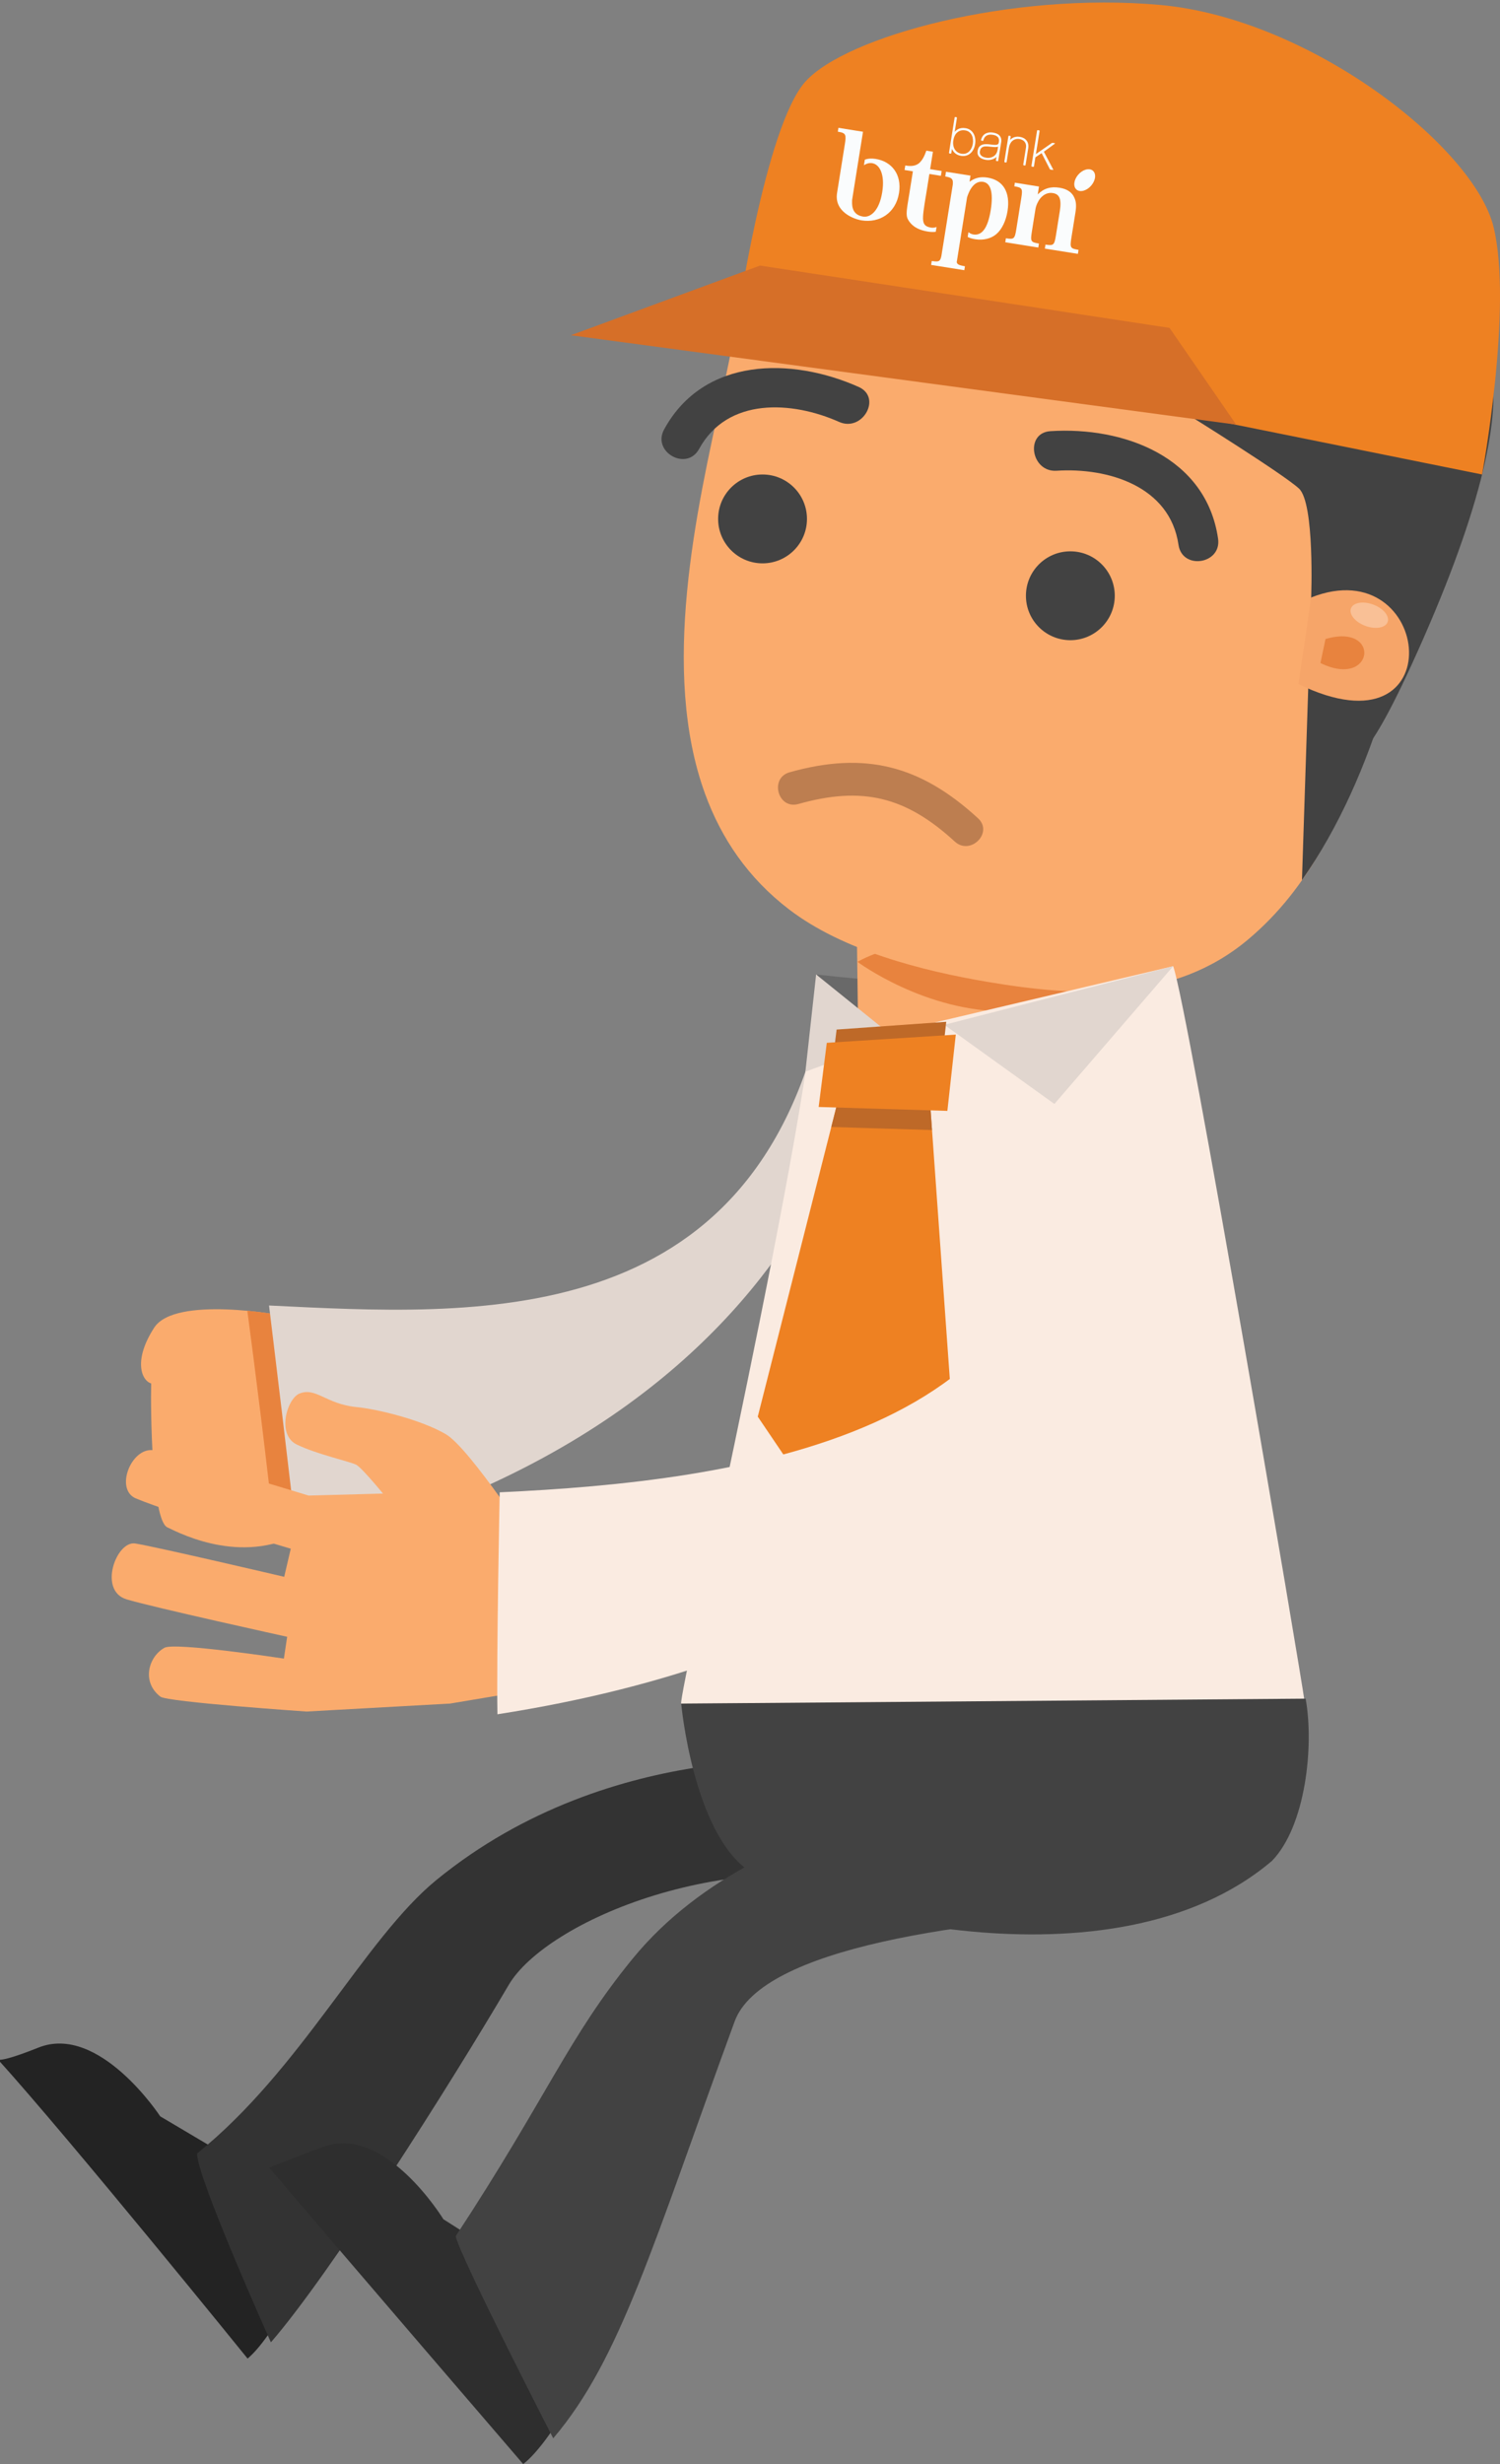 <?xml version="1.0" encoding="utf-8"?>
<!-- Generator: Adobe Illustrator 16.0.0, SVG Export Plug-In . SVG Version: 6.00 Build 0)  -->
<!DOCTYPE svg PUBLIC "-//W3C//DTD SVG 1.0//EN" "http://www.w3.org/TR/2001/REC-SVG-20010904/DTD/svg10.dtd">
<svg version="1.0" id="Layer_1" xmlns="http://www.w3.org/2000/svg" xmlns:xlink="http://www.w3.org/1999/xlink" x="0px" y="0px"
	 width="136.76px" height="224.62px" viewBox="0 0 136.76 224.62" enable-background="new 0 0 136.76 224.62" xml:space="preserve">
<rect x="0" y="0" width="136.76" height="224.62" fill="#808080" stroke="none"/>
<g>
	<path fill="#FAAB6D" d="M25.722,119.916c0,0-9.749-1.842-11.663,1.11c-1.913,2.952-1.18,4.804-0.273,5.09
		c-0.065,2.35,0.044,12.417,1.463,13.11c1.418,0.692,7.219,3.6,12.671,0.224L25.722,119.916z"/>
	<path fill="#E8833E" d="M25.109,140.664c0.931-0.252,1.875-0.636,2.81-1.214l-2.197-19.534c0,0-1.364-0.258-3.172-0.426
		C23.178,124.216,24.365,133.436,25.109,140.664z"/>
	<path fill="#E1D6CF" d="M80.082,90.725c0,0-1.236,37.837-52.924,50.618c-0.364-3.753-2.629-22.335-2.629-22.335
		c18.711,0.9,44.166,2.661,50.581-27.32L80.082,90.725z"/>
</g>
<path fill="#696969" d="M106.961,88.078c0,0-9.822,3.322-32.553,0.754l3.532,5.703l23.424-0.486L106.961,88.078z"/>
<rect x="78.266" y="85.483" transform="matrix(1 -0.013 0.013 1 -1.247 1.214)" fill="#FAAB6D" width="24.663" height="17.705"/>
<path fill="#E8833E" d="M78.176,87.678c0,0,6.186,4.619,13.751,4.518c7.565-0.101,10.91-4.847,10.91-4.847
	S86.461,83.166,78.176,87.678z"/>
<g>
	<path fill="#424242" d="M127.973,30.504c8.049-3.789,13.129,2.926,0.791,29.953c-10.156,22.249-4.918-5.521-4.918-5.521
		L127.973,30.504z"/>
	<path fill="#FAAB6D" d="M64.295,72.396c1.471,4.021,3.889,7.627,7.636,10.497c4.895,3.75,12.11,5.599,18.084,6.61
		c8.28,1.403,16.98,1.841,23.766-3.85c11.228-9.414,12.786-26.688,14.385-40.156c0.637-5.364,0.575-9.672,0.122-12.425
		c-3.318-0.457-6.639-0.915-9.955-1.373c-0.563-0.076-1.124-0.153-1.685-0.231c-11.071-1.526-22.142-3.054-33.213-4.579
		c-1.061-0.146-2.122-0.291-3.182-0.439c-3.976-0.548-7.951-1.095-11.928-1.644c-0.796,2.428-1.431,6.271-2.476,11.036
		C63.484,46.616,60.178,61.137,64.295,72.396z"/>
	<path fill="#424242" d="M129.857,46.343c0.636-5.364,1.419-11.363,0.965-14.117c-2.561-0.353-7.656,0.142-10.216-0.212
		l-12.163,5.872c0,0,8.541,5.317,9.989,6.65c1.448,1.332,1.112,9.927,1.112,9.927l-0.84,25.769
		C125.532,70.479,128.529,57.524,129.857,46.343z"/>
	<circle fill="#424242" cx="69.524" cy="47.304" r="4.05"/>
	<circle fill="#424242" cx="97.587" cy="54.308" r="4.05"/>
	<g>
		<path fill="#424242" d="M63.738,40.927c2.592-4.747,8.492-4.372,12.768-2.465c2.133,0.951,3.931-2.23,1.781-3.189
			c-6.097-2.72-14.12-2.753-17.738,3.874C59.422,41.211,62.609,42.994,63.738,40.927L63.738,40.927z"/>
	</g>
	<g>
		<path fill="#424242" d="M111.056,49.102c-1.089-7.469-8.625-10.229-15.285-9.798c-2.349,0.151-1.771,3.76,0.561,3.609
			c4.675-0.303,10.335,1.398,11.115,6.749C107.786,51.992,111.395,51.431,111.056,49.102L111.056,49.102z"/>
	</g>
	<g>
		<g>
			<path fill="#F6A569" d="M119.545,54.463c11.136-4.378,13.042,14.812-1.163,7.896L119.545,54.463z"/>
			<path fill="#E8833E" d="M120.85,58.252c5.119-1.508,4.439,4.596-0.46,2.188L120.85,58.252z"/>
		</g>
		
			<ellipse transform="matrix(0.937 0.349 -0.349 0.937 27.453 -40.061)" opacity="0.3" fill="#FFFFFF" cx="124.838" cy="56.111" rx="1.784" ry="1.036"/>
	</g>
	<path fill="#EE8122" d="M135.125,43.254L67.164,29.529c0,0,2.584-17.977,6.266-22.088c3.681-4.11,18.698-8.221,32.36-6.988
		c13.662,1.233,28.608,12.941,30.384,20.242C137.95,27.996,135.125,43.254,135.125,43.254z"/>
	<polygon fill="#D66F28" points="112.71,38.711 106.631,29.891 69.294,24.209 52.048,30.562 	"/>
	<g>
		<g>
			<path fill="#BD7E50" d="M72.789,73.292c5.814-1.637,9.774-0.698,14.26,3.423c1.421,1.306,3.549-0.81,2.121-2.121
				c-5.255-4.828-10.309-6.129-17.179-4.194C70.132,70.923,70.922,73.817,72.789,73.292L72.789,73.292z"/>
		</g>
	</g>
</g>
<g>
	<path fill="#232323" d="M26.01,199.677l-11.403-6.754c0,0-5.552-8.485-11.108-6.266c-3.646,1.457-3.706,1.059-3.706,1.059
		c6.651,7.36,22.78,27.287,22.78,27.287c2.525-2.053,6.685-10.459,6.685-10.459L26.01,199.677z"/>
	<path fill="#333333" d="M75.981,160.625c0,0-20.046-2.443-36.19,10.75c-6.548,5.351-12.327,17.303-21.82,24.926
		c-0.089,2.045,6.727,17.22,6.727,17.22c5.361-6.163,16.295-23.411,21.686-32.583c3.387-5.762,20.029-13.058,36.158-8.855
		L75.981,160.625z"/>
</g>
<g>
	<path fill="#2E2E2E" d="M51.615,209.411l-11.188-7.107c0,0-5.281-8.655-10.905-6.61c-3.689,1.342-4.969,1.912-4.969,1.912
		C30.971,205.17,47.7,224.62,47.7,224.62c2.587-1.971,6.297-9.187,6.297-9.187L51.615,209.411z"/>
	<path fill="#424242" d="M95.739,162.813c0,0-25.642,0.565-38.05,15.726c-5.902,7.213-7.758,12.533-16.145,25.312
		c0.458,1.995,8.895,18.424,8.895,18.424c6.145-7.219,9.08-17.64,16.539-37.999c2.461-6.716,20.795-9.268,37.865-10.117
		L95.739,162.813z"/>
</g>
<path fill="#FAEBE1" d="M74.408,88.832c0.018,10.969-12.655,65.987-12.301,66.468l56.84-0.159
	c-0.255-2.123-10.688-63.616-11.986-67.063l-27.029,6.379L74.408,88.832z"/>
<path fill="#424242" d="M62.107,155.3c0,0,1.071,11.71,6.167,15.244c5.1,3.534,33.063,11.511,47.699-0.911
	c3.069-3.169,3.847-10.47,3.066-14.786L62.107,155.3z"/>
<polygon fill="#E1D6CF" points="86.096,93.418 96.133,100.635 106.961,88.078 "/>
<polygon fill="#E1D6CF" points="74.408,88.832 73.43,97.693 81.64,94.664 "/>
<g>
	<polygon fill="#EE8122" points="76.466,100.077 69.088,129.14 76.919,140.72 86.814,128.738 84.724,99.488 	"/>
	<polygon fill="#BE6928" points="76.276,93.854 75.487,100.265 85.432,100.766 86.271,93.144 	"/>
	<polygon fill="#BE6928" points="75.791,102.735 84.976,103.014 84.76,99.989 76.335,100.59 	"/>
	<polygon fill="#EE8122" points="75.381,95.063 74.639,100.91 86.375,101.267 87.142,94.314 	"/>
</g>
<g>
	<g>
		<path fill="#FAAB6D" d="M47.645,154.189l-6.609,1.106l-13.089,0.727c0,0-12.679-0.865-13.319-1.354
			c-1.747-1.332-1.097-3.648,0.371-4.461c0.95-0.525,10.884,0.988,10.884,0.988l0.298-1.987c0,0-12.276-2.698-14.647-3.416
			c-2.603-0.789-0.937-5.366,0.802-5.09c1.921,0.306,13.576,3.038,13.576,3.038l0.598-2.563c0,0-10.599-3.117-14.118-4.581
			c-1.935-0.805-0.468-4.613,1.542-4.402c1.015,0.107,14.204,4.14,14.204,4.14l11.719-0.318l8.852,4.018L47.645,154.189z"/>
		<path fill="#FAAB6D" d="M48.884,141.349c0,0-6.024-9.312-8.231-10.606c-2.207-1.296-6.153-2.278-8.166-2.478
			c-2.773-0.276-3.695-1.843-5.19-1.226c-1.132,0.467-2.087,3.743-0.245,4.64c1.855,0.903,4.854,1.548,5.425,1.845
			s2.916,3.204,2.916,3.204l0.08,8.134l5.615,3.377L48.884,141.349z"/>
	</g>
	<path fill="#FAEBE1" d="M101.826,101.693c0,0,8.079,44.495-56.474,54.579c-0.096-5.219,0.207-20.235,0.207-20.235
		c21.425-0.98,52.781-5.066,50.705-32.715L101.826,101.693z"/>
</g>
<g>
	<path fill="#FAFCFD" d="M99.626,15.549c-0.335-0.265-0.935-0.088-1.339,0.395c-0.402,0.48-0.459,1.086-0.122,1.352
		c0.335,0.264,0.934,0.088,1.337-0.394C99.906,16.419,99.961,15.813,99.626,15.549"/>
	<path fill="#FAFCFD" d="M97.681,21.685l0.363-2.274c0.099-0.618,0.08-0.98-0.068-1.333c-0.21-0.541-0.677-0.853-1.382-0.966
		c-0.805-0.129-1.425,0.06-1.975,0.606l-0.004-0.005l0.113-0.709l-0.896-0.143l-0.209-0.033l-1.093-0.175l-0.053,0.331l0.06,0.01
		c0.653,0.115,0.714,0.197,0.578,1.05l-0.453,2.839c-0.144,0.895-0.215,0.945-0.901,0.845l-0.05-0.007l-0.058,0.363l3.011,0.481
		l0.058-0.363l-0.06-0.011c-0.673-0.117-0.728-0.178-0.583-1.082l0.327-2.049c0.053-0.328,0.231-0.719,0.443-0.981
		c0.324-0.385,0.724-0.547,1.144-0.479c0.599,0.096,0.81,0.541,0.633,1.646l-0.354,2.214c-0.141,0.884-0.226,0.942-0.89,0.847
		l-0.062-0.009l-0.058,0.363l3.012,0.481l0.059-0.363l-0.06-0.012C97.589,22.649,97.538,22.579,97.681,21.685"/>
	<path fill="#FAFCFD" d="M79.836,14.486c-0.371-0.059-0.692-0.038-0.986,0.069l-0.081,0.509c0.233-0.162,0.497-0.23,0.749-0.19
		c0.672,0.107,1.18,0.999,0.916,2.652c-0.264,1.651-1.042,2.329-1.747,2.217c-1.142-0.183-0.994-1.242-0.998-1.511
		c0,0,0.967-6.096,0.994-6.222l-0.687-0.109l-1.553-0.248l-0.057,0.352l0.062,0.01c0.684,0.109,0.716,0.279,0.577,1.145
		l-0.707,4.429c-0.276,1.729,1.54,2.39,2.246,2.502c1.596,0.256,3.108-0.654,3.402-2.494C82.236,15.906,81.307,14.721,79.836,14.486
		"/>
	<path fill="#FAFCFD" d="M90.04,16.191c-0.646-0.103-1.133,0.014-1.644,0.374l0.089-0.555l-2.235-0.354l-0.069,0.431
		c0.56,0.097,0.746,0.192,0.687,0.745l-1.037,6.494c-0.111,0.532-0.244,0.552-0.822,0.475l-0.059-0.007l-0.057,0.355l3.027,0.483
		l0.057-0.355l-0.057-0.012c-0.447-0.088-0.641-0.144-0.693-0.361l0.944-5.913c0.317-1.013,0.839-1.514,1.466-1.413
		c0.673,0.107,0.952,0.941,0.693,2.563c-0.267,1.668-0.808,2.357-1.588,2.232c-0.162-0.026-0.316-0.1-0.447-0.208l-0.069,0.435
		c0.201,0.101,0.423,0.167,0.693,0.21c0.724,0.115,1.442-0.055,1.93-0.477c0.497-0.43,0.866-1.189,1.01-2.092
		C92.129,17.544,91.481,16.422,90.04,16.191"/>
	<path fill="#FAFCFD" d="M84.403,17.912c0.005-0.012,0.008-0.023,0.01-0.037l0.322-2.016l1.05,0.168l0.07-0.438l-1.051-0.168
		l0.254-1.59l-0.601-0.096l-0.017,0.049c-0.173,0.484-0.32,0.751-0.545,0.994c-0.283,0.309-0.691,0.388-1.135,0.338l-0.223-0.033
		l-0.066,0.414l0.76,0.121l-0.287,1.796l-0.007,0.06c-0.263,1.628-0.392,2.12-0.137,2.563c0.212,0.37,0.662,0.892,1.794,1.072
		c0.271,0.043,0.502,0.051,0.723,0.018l0.07-0.435c-0.158,0.062-0.326,0.084-0.49,0.058C83.956,20.6,84.055,20.093,84.403,17.912"/>
	<path fill="#FAFCFD" d="M92.099,12.756c0.07-0.078,0.148-0.139,0.233-0.188c0.091-0.049,0.189-0.081,0.297-0.096
		c0.109-0.02,0.225-0.018,0.349,0.002c0.13,0.021,0.247,0.058,0.35,0.113c0.109,0.058,0.196,0.131,0.264,0.222
		c0.073,0.089,0.122,0.192,0.147,0.312c0.029,0.117,0.031,0.246,0.009,0.387l-0.245,1.532c-0.004,0.03-0.036,0.052-0.066,0.048
		l-0.094-0.016c-0.031-0.005-0.055-0.036-0.05-0.065l0.243-1.52c0.021-0.13,0.018-0.239-0.006-0.329
		c-0.022-0.095-0.063-0.174-0.118-0.238c-0.053-0.066-0.122-0.119-0.202-0.158c-0.078-0.041-0.167-0.07-0.264-0.086
		c-0.136-0.021-0.256-0.014-0.363,0.02c-0.109,0.031-0.205,0.083-0.287,0.155c-0.08,0.07-0.146,0.157-0.199,0.263
		s-0.09,0.22-0.109,0.344l-0.209,1.308c-0.005,0.029-0.037,0.052-0.067,0.047l-0.094-0.015c-0.03-0.005-0.054-0.036-0.049-0.065
		l0.369-2.312c0.005-0.028,0.036-0.051,0.066-0.046l0.094,0.015c0.03,0.005,0.055,0.037,0.05,0.065L92.099,12.756z"/>
	<path fill="#FAFCFD" d="M86.914,13.229c0.021,0.137,0.062,0.257,0.123,0.365c0.063,0.108,0.147,0.199,0.252,0.273
		c0.104,0.074,0.226,0.122,0.369,0.145c0.148,0.024,0.279,0.016,0.393-0.022c0.119-0.038,0.221-0.1,0.305-0.183
		c0.09-0.088,0.163-0.192,0.219-0.315c0.061-0.123,0.102-0.257,0.123-0.397c0.021-0.131,0.023-0.263,0.008-0.396
		c-0.013-0.134-0.045-0.257-0.1-0.367c-0.055-0.111-0.132-0.208-0.232-0.288c-0.094-0.078-0.219-0.132-0.375-0.157
		c-0.277-0.044-0.509,0.014-0.703,0.169c-0.193,0.151-0.322,0.4-0.378,0.754C86.894,12.953,86.893,13.093,86.914,13.229
		 M86.795,13.57l-0.063,0.389c-0.005,0.03-0.035,0.052-0.066,0.047l-0.094-0.016c-0.03-0.004-0.054-0.034-0.049-0.064l0.513-3.209
		c0.005-0.031,0.036-0.053,0.067-0.048l0.094,0.015c0.029,0.006,0.053,0.036,0.049,0.066l-0.204,1.274
		c0.079-0.098,0.176-0.179,0.289-0.241c0.2-0.109,0.435-0.142,0.699-0.1c0.173,0.028,0.324,0.088,0.45,0.18
		c0.123,0.092,0.22,0.203,0.291,0.336c0.072,0.132,0.119,0.276,0.141,0.436c0.023,0.16,0.022,0.324-0.004,0.492
		c-0.029,0.178-0.08,0.34-0.153,0.485c-0.072,0.146-0.165,0.267-0.28,0.366c-0.108,0.096-0.236,0.166-0.382,0.208
		c-0.144,0.043-0.299,0.051-0.466,0.023c-0.257-0.041-0.465-0.144-0.623-0.31C86.912,13.801,86.842,13.691,86.795,13.57"/>
	<path fill="#FAFCFD" d="M91,13.37c-0.024,0.01-0.052,0.018-0.081,0.023c-0.072,0.011-0.153,0.016-0.243,0.015
		c-0.088-0.002-0.184-0.01-0.285-0.022c-0.097-0.013-0.19-0.022-0.285-0.031c-0.091-0.009-0.184-0.012-0.273-0.008
		c-0.081,0.001-0.158,0.017-0.225,0.048c-0.064,0.025-0.121,0.071-0.169,0.135c-0.044,0.059-0.079,0.145-0.099,0.263
		c-0.009,0.06-0.008,0.12,0.002,0.185c0.013,0.058,0.039,0.11,0.082,0.165c0.043,0.05,0.1,0.097,0.178,0.141
		c0.076,0.04,0.178,0.071,0.304,0.091c0.149,0.024,0.283,0.02,0.403-0.01c0.123-0.029,0.227-0.076,0.313-0.139
		c0.092-0.066,0.163-0.147,0.218-0.241c0.057-0.095,0.094-0.196,0.111-0.303L91,13.37z M90.852,14.302l-0.031,0.029
		c-0.069,0.065-0.152,0.118-0.25,0.161c-0.096,0.045-0.201,0.072-0.316,0.086c-0.118,0.018-0.24,0.015-0.371-0.006
		c-0.25-0.04-0.449-0.126-0.591-0.262c-0.144-0.144-0.196-0.33-0.161-0.552c0.024-0.149,0.068-0.271,0.137-0.36
		c0.068-0.085,0.15-0.149,0.246-0.189c0.094-0.043,0.193-0.063,0.305-0.065c0.105-0.006,0.209-0.003,0.312,0.007l0.429,0.047
		c0.117,0.009,0.21,0.009,0.282,0.001c0.073-0.011,0.122-0.033,0.152-0.062c0.032-0.031,0.058-0.082,0.07-0.162
		c0.011-0.066,0.016-0.136,0.016-0.209c-0.001-0.068-0.02-0.133-0.054-0.195c-0.031-0.061-0.085-0.115-0.165-0.165
		c-0.077-0.052-0.19-0.091-0.345-0.115c-0.243-0.039-0.432-0.009-0.575,0.079c-0.143,0.084-0.239,0.224-0.287,0.426
		c-0.006,0.026-0.038,0.047-0.066,0.043l-0.094-0.016c-0.033-0.005-0.056-0.036-0.048-0.067c0.023-0.113,0.065-0.216,0.124-0.308
		c0.061-0.097,0.137-0.176,0.229-0.237c0.096-0.062,0.206-0.103,0.327-0.126c0.127-0.022,0.268-0.021,0.422,0.004
		c0.109,0.018,0.212,0.045,0.307,0.083c0.101,0.039,0.185,0.094,0.254,0.165c0.071,0.07,0.12,0.154,0.153,0.253
		c0.033,0.101,0.04,0.22,0.022,0.351l-0.272,1.705c-0.005,0.029-0.037,0.051-0.066,0.046l-0.094-0.015
		c-0.031-0.005-0.054-0.035-0.049-0.065L90.852,14.302z"/>
	<path fill="#FAFCFD" d="M96.027,15.454l-0.854-1.624l0.973-0.712c0,0,0.038-0.026,0.037-0.042c0-0.01-0.013-0.023-0.023-0.025
		c0,0-0.167-0.023-0.181-0.025c-0.058-0.01-0.1,0.025-0.1,0.025l-1.432,0.996l0.336-2.099c0.005-0.03-0.02-0.061-0.05-0.065
		l-0.114-0.019c-0.031-0.005-0.063,0.017-0.066,0.047l-0.514,3.216c-0.005,0.029,0.018,0.061,0.049,0.064l0.114,0.019
		c0.031,0.005,0.063-0.017,0.067-0.046l0.131-0.822l0.568-0.383l0.745,1.453c0.012,0.023,0.025,0.041,0.072,0.049
		c0.046,0.008,0.202,0.031,0.202,0.031c0.011,0,0.03-0.004,0.037-0.013C96.031,15.473,96.031,15.463,96.027,15.454"/>
</g>
</svg>
